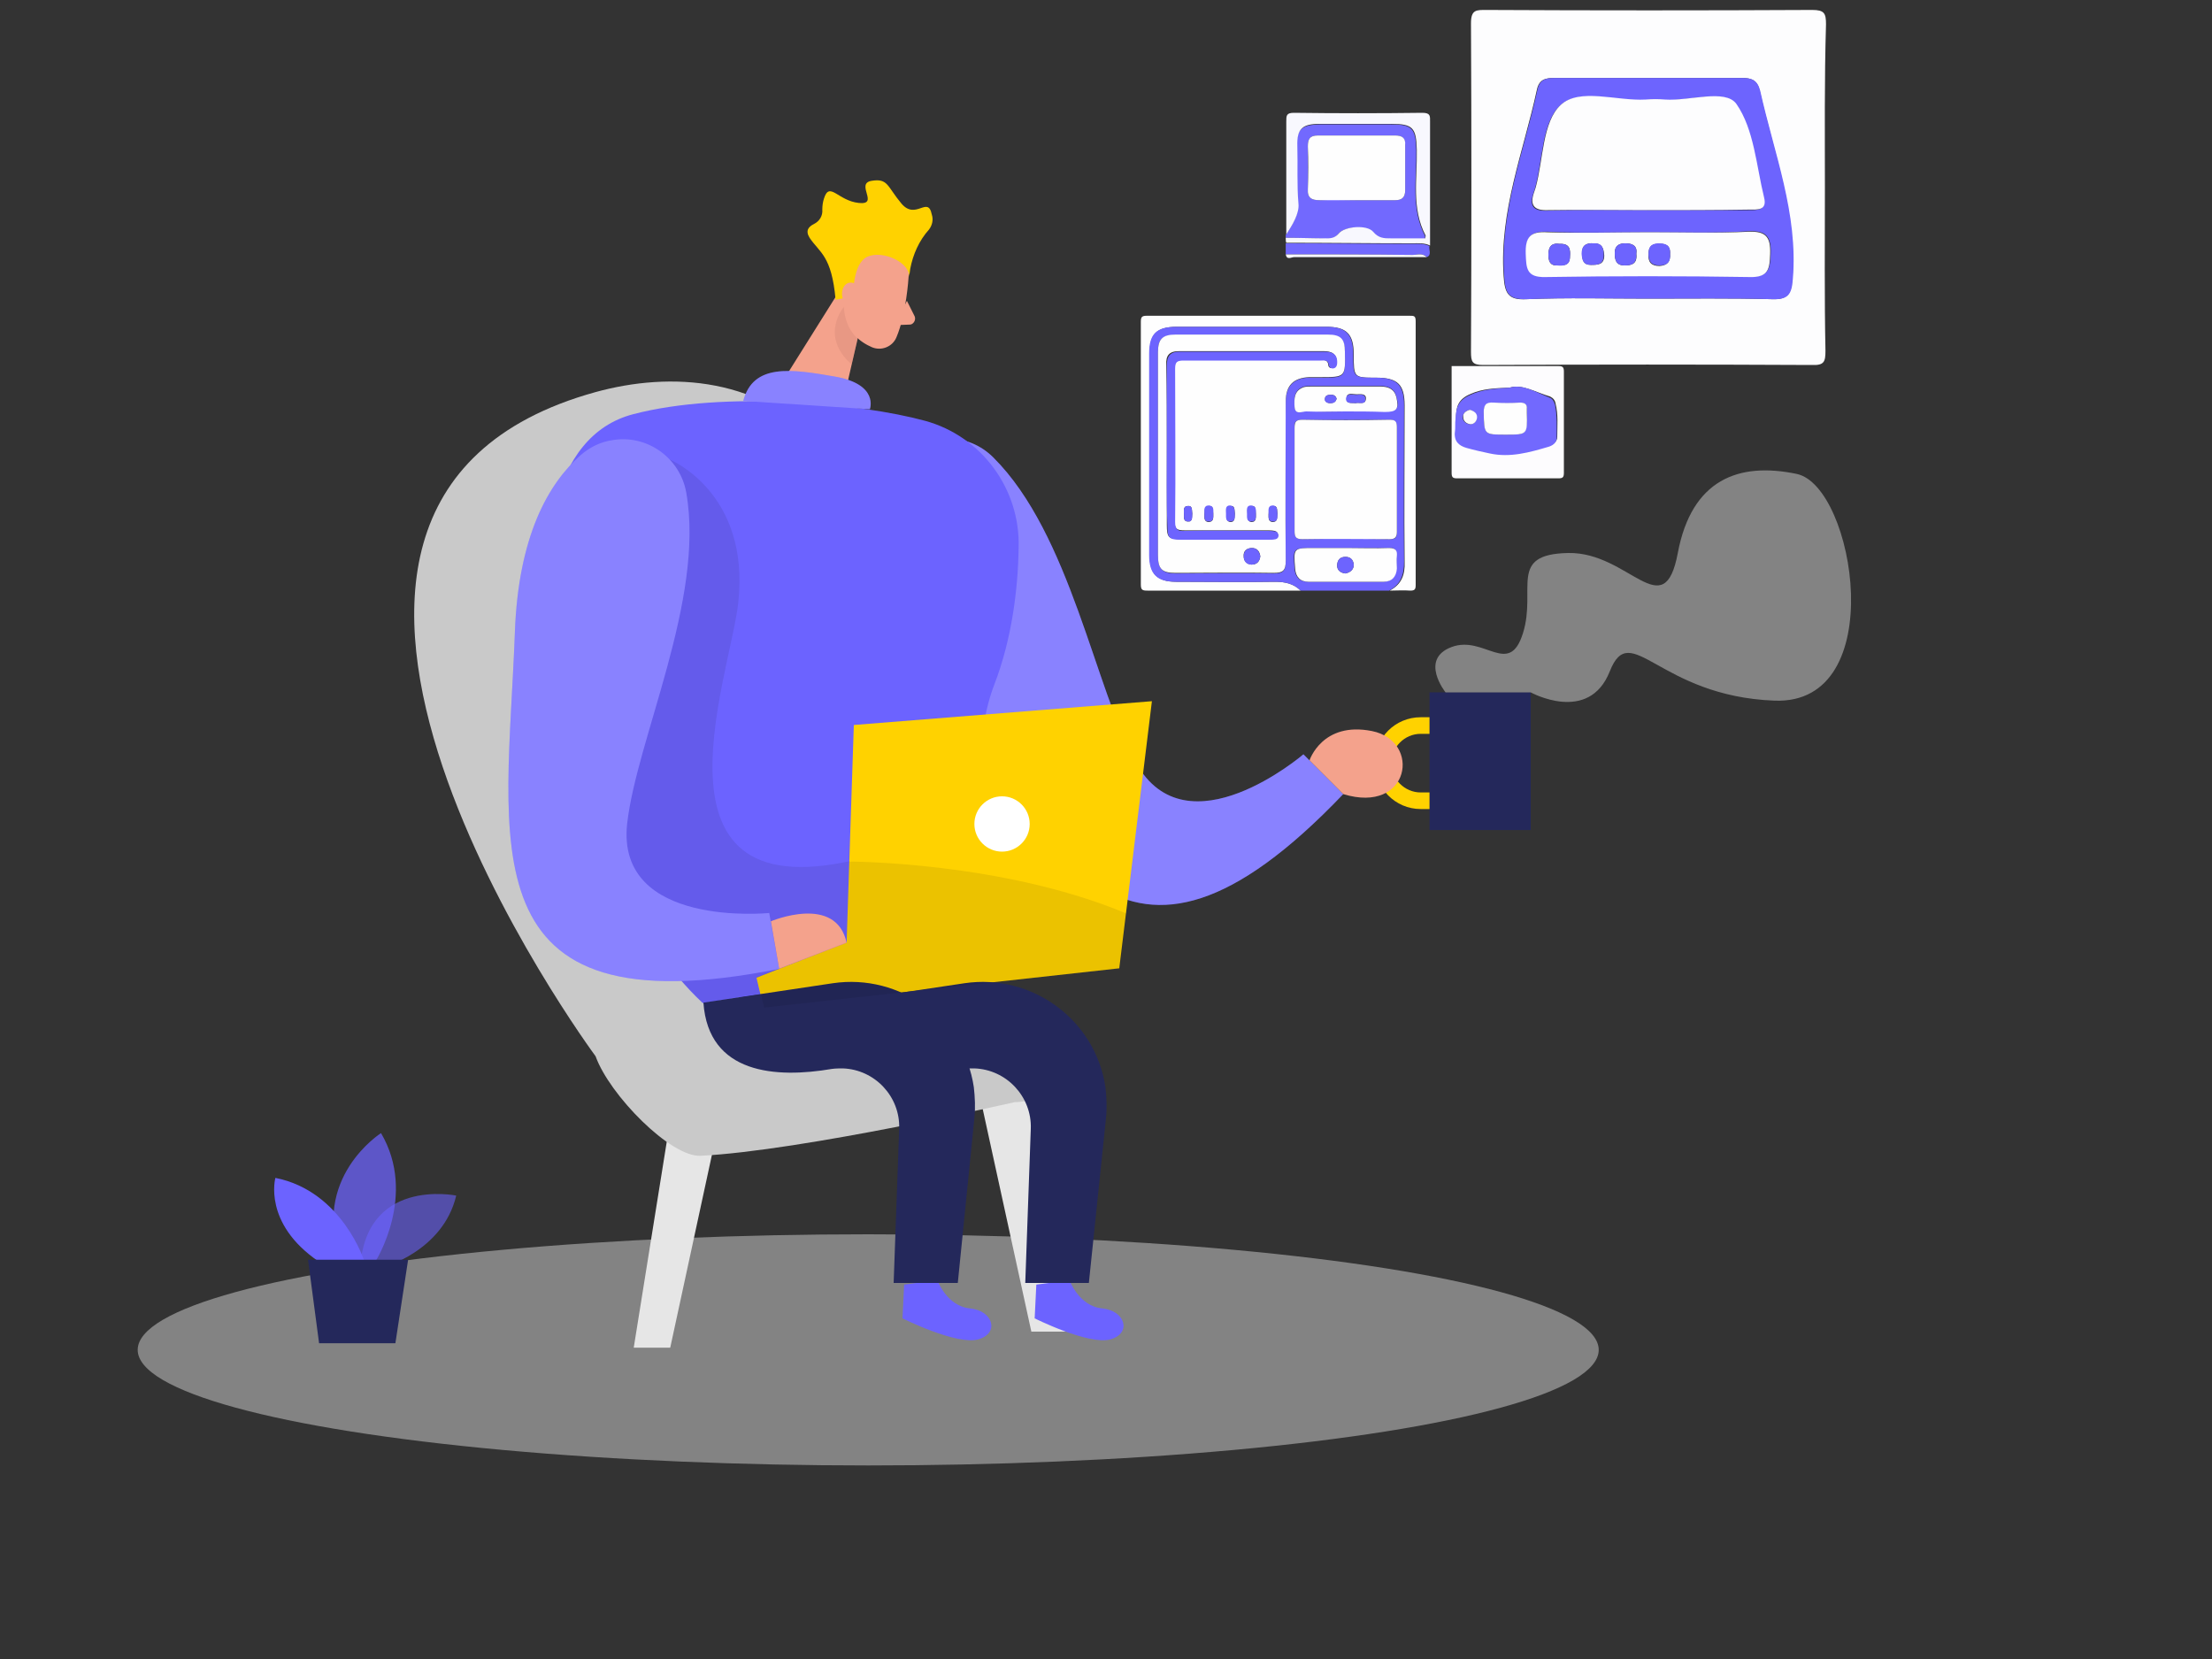 <?xml version="1.0" encoding="utf-8"?>
<!-- Generator: Adobe Illustrator 22.0.1, SVG Export Plug-In . SVG Version: 6.00 Build 0)  -->
<svg version="1.1" id="Layer_1" xmlns="http://www.w3.org/2000/svg" xmlns:xlink="http://www.w3.org/1999/xlink" x="0px" y="0px"
	 viewBox="0 0 400 300" style="enable-background:new 0 0 400 300;" xml:space="preserve">
<rect x="0" y="0" width="400" height="300" fill="#333333" stroke="none"/>
<style type="text/css">
	.st0{fill:#6C63FF;}
	.st1{opacity:0.2;fill:#FFFFFF;enable-background:new    ;}
	.st2{opacity:0.45;fill:#E6E6E6;enable-background:new    ;}
	.st3{opacity:0.58;fill:#6C63FF;enable-background:new    ;}
	.st4{opacity:0.73;fill:#6C63FF;enable-background:new    ;}
	.st5{fill:#24285B;}
	.st6{fill:#F4A28C;}
	.st7{opacity:0.31;fill:#CE8172;enable-background:new    ;}
	.st8{fill:#C9C9C9;}
	.st9{fill:#E6E6E6;}
	.st10{fill:#FFD200;}
	.st11{opacity:8.000000e-02;enable-background:new    ;}
	.st12{fill:#FFFFFF;}
	.st13{fill:#FEFEFE;}
	.st14{fill:#6D64FE;}
	.st15{fill:#7269FE;}
	.st16{fill:#F8F8FE;}
	.st17{fill:#FDFCFE;}
	.st18{fill:#FDFDFE;}
</style>
<title>#37 digital nomad</title>
<path class="st0" d="M205.4,137.9c9.2,16.6,30.3-1.5,30.3-1.5l7.2,7.2c-40.3,42.2-53.4,9.5-74-22.3c-9.6-14.8-10.5-25.7-8.8-33.2
	c0.5-2.1,1.6-4,3.1-5.5c4.6-4.5,11.9-4.4,16.4,0.1C193.6,96.6,198,124.5,205.4,137.9z"/>
<path class="st1" d="M205.4,137.9c9.2,16.6,30.3-1.5,30.3-1.5l7.2,7.2c-40.3,42.2-53.4,9.5-74-22.3c-9.6-14.8-10.5-25.7-8.8-33.2
	c0.5-2.1,1.6-4,3.1-5.5c4.6-4.5,11.9-4.4,16.4,0.1C193.6,96.6,198,124.5,205.4,137.9z"/>
<ellipse class="st2" cx="157" cy="244.1" rx="132.1" ry="20.9"/>
<path class="st3" d="M65.1,230.1c0.5-17.4,17.4-13.9,17.4-13.9c-2.4,10.1-13.3,13-13.3,13L65.1,230.1z"/>
<path class="st4" d="M61.7,228.1c-5.6-15.1,7.2-23.2,7.2-23.2c6.6,11.2-1,23.2-1,23.2H61.7z"/>
<path class="st0" d="M57.6,228.1c-10.1-6.9-7.8-15.1-7.8-15.1c12.1,2.4,16.1,15.1,16.1,15.1H57.6z"/>
<polygon class="st5" points="55.7,227.8 57.7,242.9 71.5,242.9 73.8,227.8 "/>
<path class="st6" d="M155.3,44.3c-2.4,1-3.8,3.4-3.6,6l1.1,6.1c0.2,3.6,2.8,5.5,4.9,6.4c0,0,0,0,0,0c1.7,0.7,3.7-0.1,4.4-1.8
	c1.8-4.2,2.2-10.9,2.2-10.9C164.8,46.1,159.5,42.2,155.3,44.3z"/>
<polygon class="st6" points="155.1,61.2 151.5,76.8 138.8,73.3 152.6,51.3 "/>
<path class="st6" d="M161.8,58.8l2.6-0.1c0.2,0,0.3,0,0.5-0.1c0.5-0.3,0.7-0.9,0.5-1.4l-1.4-2.8L161.8,58.8z"/>
<path class="st7" d="M154,65.9c-5.9-5.2-1.4-10.4-1.4-10.4c0.2,4,2.5,5.7,2.5,5.7L154,65.9z"/>
<path class="st8" d="M159.4,169.9c16.1-96-24.8-106.4-51.7-99c-73.8,20.4,0,120.1,0,120.1L159.4,169.9z"/>
<polygon class="st9" points="122.2,196.3 114.6,243.7 121.2,243.7 130.8,199.3 "/>
<polygon class="st9" points="185.4,193.4 193.1,240.8 186.5,240.8 176.8,196.4 "/>
<path class="st8" d="M107.7,191c0-5.3,4.3-9.6,9.6-9.6H177c5.4,0,13.4,0.1,13.4,5.4l2.7,2.9c0,5.3-4.3,9.6-9.6,9.6
	c0,0-38.5,8.8-56.8,9.7C121.3,209.3,110.2,198,107.7,191C107.7,191,107.7,191,107.7,191z"/>
<path class="st0" d="M179.8,123.8c-7.3,19,3.5,49,3.5,49l-56.2,8.6c-25-22.9-42.6-98.7-12.6-106.5c16.4-4.3,41.1-2,52.8,1.2
	c10.2,2.8,17.2,12.3,16.9,22.9C184.1,106.4,183,115.5,179.8,123.8z"/>
<path class="st10" d="M156.9,46.4c-2.8,1.2-2.6,7.2-2.6,7.2l-3.2,0.6c-0.7-8-2.9-8.5-4.7-11.2c-0.8-1.3-0.2-2,0.8-2.5
	c1-0.5,1.6-1.5,1.5-2.6c0-0.7,0.1-1.4,0.3-2c1-3.2,2.5,0.4,6.3,0.8s-0.7-3.5,2.3-4s2.8,1,5.4,4.1s4.8-1.5,5.5,2
	c0.3,0.9,0.1,1.9-0.5,2.7c-1.8,2-2.9,4.5-3.4,7.1l-0.2,1.5C164.6,47.5,159.7,45.2,156.9,46.4z"/>
<path class="st11" d="M110.3,116.2l-5.8,34.5l18.8,26.8l3.7,3.8l10.4-1.6l21.9-8.5l-0.9-16.7c-43.8,12.8-26.4-31.8-24.9-45.5
	c2.2-20-12.4-25.9-12.4-25.9L110.3,116.2z"/>
<polygon class="st10" points="202.4,175.1 138.1,182.2 136.8,176.8 153.1,170.4 154.4,131.1 208.3,126.8 "/>
<circle class="st12" cx="181.2" cy="149" r="5"/>
<path class="st0" d="M163.5,232.3l-0.3,6.1c0,0,9.8,4.9,13.7,3.8s2.7-5.2-1.5-5.6s-5.9-5.1-5.9-5.1L163.5,232.3z"/>
<path class="st5" d="M150.4,193.3c0.7-0.1,1.4-0.1,2-0.1c5.8,0.2,10.4,5.1,10.2,10.9l-1,27.9h11.6l3-29.8c0.2-1.9,0.1-3.8-0.1-5.6
	c-1.8-12.2-13.3-20.6-25.5-18.8l-23.4,3.5C128.1,194.3,140.4,195,150.4,193.3z"/>
<path class="st0" d="M187.4,232.3l-0.3,6.1c0,0,9.8,4.9,13.7,3.8s2.7-5.2-1.5-5.6s-5.9-5.1-5.9-5.1L187.4,232.3z"/>
<path class="st5" d="M174.2,193.3c0.7-0.1,1.4-0.1,2-0.1c5.8,0.2,10.4,5.1,10.2,10.9l-1,27.9h11.5l3.1-29.8c0.2-1.9,0.1-3.8-0.1-5.6
	c-1.8-12.2-13.3-20.6-25.5-18.8l-23.4,3.5C151.9,194.3,164.3,195,174.2,193.3z"/>
<path class="st0" d="M113.4,149c-2,18.9,25.7,16.1,25.7,16.1l1.8,10.1c-57.2,11.4-49.2-22.8-47.8-60.7c0.6-17.6,6.1-27.1,11.9-32.2
	c1.6-1.4,3.6-2.4,5.7-2.7c6.3-1.1,12.3,3.2,13.4,9.5C127.5,108.4,115.1,133.7,113.4,149z"/>
<path class="st1" d="M113.4,149c-2,18.9,25.7,16.1,25.7,16.1l1.8,10.1c-57.2,11.4-49.2-22.8-47.8-60.7c0.6-17.6,6.1-27.1,11.9-32.2
	c1.6-1.4,3.6-2.4,5.7-2.7c6.3-1.1,12.3,3.2,13.4,9.5C127.5,108.4,115.1,133.7,113.4,149z"/>
<path class="st6" d="M140.9,175.2l12.2-4.7c-1.9-8.9-13.7-3.9-13.7-3.9L140.9,175.2z"/>
<path class="st6" d="M154,55.4c-2.6-0.7-2-4.4-0.1-4.3s1.6,2.7,1.6,2.7L154,55.4z"/>
<path class="st0" d="M134.4,72.5c1.8-6.8,8.6-5.8,16.6-4.4s6.3,5.9,6.3,5.9"/>
<path class="st1" d="M134.4,72.5c1.8-6.8,8.6-5.8,16.6-4.4s6.3,5.9,6.3,5.9"/>
<path class="st11" d="M153.1,170.4l-16.3,6.3l1.4,5.5l64.3-7.1l1.2-9.9c-22.4-9.4-50.1-9.4-50.1-9.4L153.1,170.4z"/>
<path class="st10" d="M248.6,138c0-4.6,3.7-8.3,8.3-8.3h5.5v3h-5.5c-2.9,0-5.3,2.4-5.3,5.3c0,2.9,2.4,5.3,5.3,5.3h5.5v3h-5.5
	C252.3,146.3,248.6,142.5,248.6,138z"/>
<path class="st6" d="M242.9,143.6c12.1,3.7,14.2-9.6,5.2-11.4c-9-1.8-11.3,5.3-11.3,5.3L242.9,143.6z"/>
<rect x="258.5" y="125.2" class="st5" width="18.3" height="24.9"/>
<path class="st2" d="M276.8,125.2c0,0,10.5,5.8,14.3-3.8s8.8,4.5,29.8,5.3s14.5-38.8,4-41s-19,1-21.5,14.3s-8.8-0.2-19.8,0
	s-5.7,6.5-8.2,14.5s-7,0.3-12.9,2.5s-1.1,8.2-1.1,8.2L276.8,125.2z"/>
<g>
	<path class="st13" d="M235.2,106.8c-9.2,0-18.5,0-27.7,0c-0.9,0-1.2-0.1-1.2-1.1c0-15.8,0-31.7,0-47.5c0-0.9,0.2-1.1,1.1-1.1
		c15.8,0,31.7,0,47.5,0c0.8,0,1.1,0,1.1,1c0,15.9,0,31.8,0,47.7c0,0.8-0.2,1-1,1c-1.2-0.1-2.4,0-3.7,0c2.1-1.1,2.8-2.8,2.7-5.2
		c-0.1-9.4,0-18.9,0-28.3c0-3.8-1.3-5-5.1-5c-4.1,0-4.1,0-4.1-4.2c0-3.7-1.3-5-4.9-5c-9,0-18.1,0-27.1,0c-3.6,0-4.9,1.3-4.9,4.8
		c0,12.2,0,24.4,0,36.5c0,3.4,1.4,4.8,4.8,4.8c6,0,11.9,0.1,17.9,0C232.3,105.2,233.9,105.5,235.2,106.8z"/>
	<path class="st14" d="M235.2,106.8c-1.3-1.3-2.9-1.6-4.7-1.6c-6,0.1-11.9,0-17.9,0c-3.4,0-4.8-1.4-4.8-4.8c0-12.2,0-24.4,0-36.5
		c0-3.5,1.3-4.8,4.9-4.8c9,0,18.1,0,27.1,0c3.6,0,4.9,1.3,4.9,5c0,4.2,0,4.2,4.1,4.2c3.8,0,5.1,1.3,5.1,5c0,9.4-0.1,18.9,0,28.3
		c0,2.3-0.6,4.1-2.7,5.2C246,106.8,240.6,106.8,235.2,106.8z M209.4,82c0,6.2,0,12.3,0,18.5c0,2.4,0.8,3.2,3.2,3.2
		c5.9,0,11.8-0.1,17.7,0c1.7,0,2.2-0.4,2.2-2.2c-0.1-9.6-0.1-19.2,0-28.8c0-2.9,1.5-4.4,4.3-4.4c0.6,0,1.3,0,1.9,0
		c4.6,0,4.6,0,4.5-4.6c0-2.3-0.8-3.1-3.1-3.1c-9.2,0-18.3,0-27.5,0c-2.5,0-3.2,0.7-3.2,3.2C209.4,69.8,209.4,75.9,209.4,82z
		 M234.1,86.5c0,3.1,0,6.3,0,9.4c0,1.1,0.1,1.6,1.4,1.6c5.2-0.1,10.5-0.1,15.8,0c1,0,1.3-0.2,1.3-1.3c0-6.3,0-12.7,0-19
		c0-1-0.4-1.3-1.3-1.3c-5.3,0-10.5,0.1-15.8,0c-1.3,0-1.5,0.5-1.4,1.6C234.1,80.5,234.1,83.5,234.1,86.5z M243.5,99.1
		c-2,0-4.1,0-6.1,0c-3.6,0-3.6,0-3.3,3.7c0.1,1.5,0.9,2.4,2.4,2.4c4.5,0,9.1,0,13.6,0c1.5,0,2.3-0.9,2.4-2.4c0-0.8,0-1.5,0-2.3
		c0.1-1.1-0.3-1.5-1.4-1.4C248.6,99.1,246,99.1,243.5,99.1z M243.3,74.4c2.4,0,4.7,0,7.1,0c2.2,0,2.7-0.5,2.1-2.7
		c-0.4-1.5-1.5-1.9-2.9-1.9c-4.2,0-8.3,0-12.5,0c-0.4,0-0.9,0-1.3,0.1c-1.8,0.6-1.8,2.1-1.7,3.6c0.1,1.6,1.4,0.8,2.1,0.8
		C238.5,74.5,240.9,74.4,243.3,74.4z"/>
	<path class="st13" d="M209.4,82c0-6.1,0-12.2,0-18.3c0-2.4,0.8-3.2,3.2-3.2c9.2,0,18.3,0,27.5,0c2.4,0,3.1,0.8,3.1,3.1
		c0.1,4.6,0.1,4.6-4.5,4.6c-0.6,0-1.3,0-1.9,0c-2.9,0.1-4.3,1.5-4.3,4.4c0,9.6-0.1,19.2,0,28.8c0,1.8-0.5,2.2-2.2,2.2
		c-5.9-0.1-11.8,0-17.7,0c-2.5,0-3.2-0.7-3.2-3.2C209.4,94.3,209.4,88.2,209.4,82z M211,80.5c0,4.8,0,9.6,0,14.4
		c0,2.3,0.3,2.6,2.5,2.6c5.3,0,10.5,0,15.8,0c0.4,0,0.9,0,1.3-0.1c0.3-0.1,0.5-0.3,0.5-0.7c0-0.3-0.2-0.6-0.6-0.7
		c-0.5-0.1-1-0.1-1.5-0.1c-4.9,0-9.9,0-14.8,0c-1.3,0-1.8-0.2-1.8-1.6c0.1-9.2,0.1-18.5,0-27.7c0-1.2,0.3-1.5,1.5-1.5
		c8.3,0,16.5,0,24.8,0c0.7,0,1.4-0.1,1.5,0.9c0,0.4,0.4,0.7,0.9,0.5c0.4-0.1,0.5-0.5,0.6-0.9c0.1-1.6-0.9-2.1-2.3-2.1
		c-8.7,0-17.4,0-26.2,0c-1.8,0-2.4,0.8-2.3,2.5C211,70.9,211,75.7,211,80.5z M227.9,100.6c-0.1-0.9-0.6-1.5-1.5-1.5
		c-1,0-1.6,0.6-1.5,1.5c0,0.9,0.6,1.4,1.4,1.5C227.3,102.1,227.8,101.5,227.9,100.6z M215.6,92.9c-0.1-0.6,0.1-1.5-0.8-1.4
		c-0.9,0-0.7,0.9-0.7,1.5c0,0.6-0.1,1.3,0.7,1.3C215.7,94.4,215.5,93.5,215.6,92.9z M219.4,92.9c-0.1-0.6,0.1-1.5-0.8-1.4
		c-0.9,0-0.7,0.9-0.8,1.5c0,0.6-0.1,1.3,0.7,1.4C219.5,94.4,219.4,93.6,219.4,92.9z M223.3,92.9c-0.1-0.6,0.1-1.5-0.8-1.4
		c-0.9,0-0.7,0.9-0.7,1.5c0,0.6-0.1,1.3,0.7,1.4C223.4,94.4,223.2,93.6,223.3,92.9z M227.1,92.9c-0.1-0.6,0.1-1.5-0.8-1.4
		c-0.9,0-0.7,0.9-0.7,1.5c0,0.6-0.1,1.3,0.7,1.4C227.2,94.4,227.1,93.6,227.1,92.9z M231,92.9c-0.1-0.6,0.1-1.5-0.8-1.4
		c-0.9,0-0.7,0.9-0.8,1.5c0,0.6-0.1,1.3,0.7,1.4C231.1,94.4,230.9,93.6,231,92.9z"/>
	<path class="st13" d="M234.1,86.5c0-3,0-6,0-9c0-1.1,0.1-1.6,1.4-1.6c5.2,0.1,10.5,0.1,15.8,0c1,0,1.3,0.3,1.3,1.3
		c0,6.3,0,12.7,0,19c0,1-0.4,1.3-1.3,1.3c-5.3,0-10.5-0.1-15.8,0c-1.3,0-1.4-0.5-1.4-1.6C234.1,92.8,234.1,89.7,234.1,86.5z"/>
	<path class="st13" d="M243.5,99.1c2.6,0,5.1,0.1,7.7,0c1.1,0,1.5,0.4,1.4,1.4c-0.1,0.8,0,1.5,0,2.3c-0.1,1.5-0.9,2.4-2.4,2.4
		c-4.5,0-9.1,0-13.6,0c-1.5,0-2.3-0.9-2.4-2.4c-0.3-3.7-0.3-3.7,3.3-3.7C239.4,99.1,241.4,99.1,243.5,99.1z M243.3,103.7
		c0.9-0.2,1.5-0.7,1.5-1.6c-0.1-0.9-0.6-1.4-1.5-1.4c-1,0-1.5,0.6-1.5,1.6C241.8,103.1,242.4,103.6,243.3,103.7z"/>
	<path class="st13" d="M243.3,74.4c-2.4,0-4.7,0.1-7.1,0c-0.7,0-2,0.7-2.1-0.8c-0.1-1.5-0.1-3,1.7-3.6c0.4-0.1,0.9-0.1,1.3-0.1
		c4.2,0,8.3,0,12.5,0c1.4,0,2.5,0.4,2.9,1.9c0.5,2.2,0.1,2.7-2.1,2.7C248,74.4,245.6,74.4,243.3,74.4z M245.1,72.9
		c0.7-0.2,1.9,0.4,1.9-0.9c0-0.9-1.1-0.7-1.7-0.7c-0.7,0-1.8-0.4-1.8,0.7C243.4,73.1,244.4,72.8,245.1,72.9z M241.7,72.1
		c-0.1-0.4-0.4-0.7-0.9-0.7c-0.5,0-1.1,0-1.2,0.6c-0.1,0.6,0.4,0.9,0.9,0.9C241,72.9,241.5,72.8,241.7,72.1z"/>
	<path class="st14" d="M211,80.5c0-4.8,0-9.6,0-14.4c0-1.7,0.6-2.5,2.3-2.5c8.7,0,17.4,0,26.2,0c1.4,0,2.4,0.4,2.3,2.1
		c0,0.4-0.2,0.8-0.6,0.9c-0.4,0.1-0.8-0.1-0.9-0.5c-0.1-1.1-0.8-0.9-1.5-0.9c-8.3,0-16.5,0-24.8,0c-1.2,0-1.5,0.3-1.5,1.5
		c0,9.2,0.1,18.5,0,27.7c0,1.4,0.5,1.7,1.8,1.6c4.9-0.1,9.9,0,14.8,0c0.5,0,1,0,1.5,0.1c0.3,0,0.5,0.3,0.6,0.7
		c0,0.4-0.2,0.6-0.5,0.7c-0.4,0.1-0.9,0.1-1.3,0.1c-5.3,0-10.5,0-15.8,0c-2.2,0-2.5-0.3-2.5-2.6C210.9,90.1,211,85.3,211,80.5z"/>
	<path class="st14" d="M227.9,100.6c-0.1,0.9-0.6,1.5-1.6,1.5c-0.9,0-1.4-0.6-1.4-1.5c0-1,0.6-1.5,1.5-1.5
		C227.3,99.1,227.7,99.7,227.9,100.6z"/>
	<path class="st14" d="M215.6,92.9c0,0.6,0.1,1.5-0.8,1.4c-0.8,0-0.7-0.8-0.7-1.3c0-0.6-0.2-1.5,0.7-1.5
		C215.7,91.4,215.5,92.3,215.6,92.9z"/>
	<path class="st14" d="M219.4,92.9c0,0.6,0.1,1.5-0.9,1.4c-0.8,0-0.7-0.8-0.7-1.4c0-0.6-0.2-1.5,0.8-1.5
		C219.6,91.5,219.4,92.3,219.4,92.9z"/>
	<path class="st14" d="M223.3,92.9c0,0.6,0.1,1.5-0.9,1.4c-0.8,0-0.7-0.8-0.7-1.4c0-0.6-0.2-1.5,0.7-1.5
		C223.4,91.5,223.2,92.3,223.3,92.9z"/>
	<path class="st14" d="M227.1,92.9c0,0.6,0.1,1.5-0.9,1.4c-0.8,0-0.7-0.8-0.7-1.4c0-0.6-0.2-1.5,0.7-1.5
		C227.3,91.5,227.1,92.3,227.1,92.9z"/>
	<path class="st14" d="M231,92.9c0,0.6,0.1,1.5-0.9,1.4c-0.8,0-0.7-0.8-0.7-1.4c0-0.6-0.2-1.5,0.8-1.5
		C231.1,91.5,230.9,92.3,231,92.9z"/>
	<path class="st14" d="M243.3,103.7c-0.9-0.1-1.5-0.6-1.5-1.4c0-1,0.5-1.6,1.5-1.6c0.9,0,1.4,0.5,1.5,1.4
		C244.8,103,244.2,103.5,243.3,103.7z"/>
	<path class="st14" d="M245.1,72.9c-0.7-0.1-1.7,0.2-1.7-0.8c0.1-1.1,1.2-0.7,1.8-0.7c0.6,0,1.7-0.3,1.7,0.7
		C247,73.3,245.8,72.7,245.1,72.9z"/>
	<path class="st14" d="M241.7,72.1c-0.2,0.8-0.7,0.8-1.2,0.8c-0.6,0-1.1-0.3-0.9-0.9c0.1-0.6,0.7-0.6,1.2-0.6
		C241.3,71.4,241.6,71.7,241.7,72.1z"/>
</g>
<g>
	<path class="st15" d="M232.5,43c0-0.2,0-0.3,0-0.5c1.1-1.7,2.4-3.8,2.2-5.6c-0.3-3.5-0.1-7-0.2-10.4c-0.1-3.1,0.9-3.9,4-4
		c4.3,0,8.6,0,13,0c3.9,0,4.5,0.7,4.6,4.7c0.1,5.2-1,10.5,1.6,15.5c0,0.1,0,0.2-0.1,0.5c-2,0-4.1,0-6.2,0c-1.2,0-2.3,0-3.2-1.2
		c-1-1.3-5.1-1.1-6.2,0.3c-0.6,0.8-1.3,0.9-2.1,0.9C237.5,43.1,235,43,232.5,43z M245.3,36.2c2.3,0,4.7,0,7,0c1.2,0,1.8-0.5,1.8-1.8
		c0-2.7,0-5.5,0-8.2c0-1.3-0.6-1.7-1.8-1.7c-4.7,0-9.3,0-14,0c-1.5,0-1.8,0.7-1.8,2c0,2.6,0.1,5.2,0,7.7c-0.1,1.6,0.7,2,2.1,2
		C240.8,36.1,243.1,36.2,245.3,36.2z"/>
	<path class="st16" d="M232.5,43c2.5,0,5,0.1,7.5,0.1c0.9,0,1.5-0.2,2.1-0.9c1.1-1.3,5.1-1.6,6.2-0.3c1,1.2,2,1.2,3.2,1.2
		c2.1,0,4.1,0,6.2,0c0.1-0.3,0.1-0.4,0.1-0.5c-2.6-4.9-1.5-10.3-1.6-15.5c-0.1-4-0.7-4.7-4.6-4.7c-4.3,0-8.6,0-13,0
		c-3.1,0-4.1,0.9-4,4c0.1,3.5-0.1,6.9,0.2,10.4c0.2,1.8-1.1,3.9-2.2,5.6c0-6.8,0-13.6,0-20.4c0-1.1,0-1.6,1.4-1.6
		c7.7,0.1,15.4,0.1,23.2,0c1.5,0,1.4,0.6,1.4,1.6c0,7.5,0,14.9,0,22.4c-1-0.5-2.1-0.4-3.2-0.4c-7.6,0-15.2-0.1-22.8-0.1
		C232.5,43.7,232.5,43.3,232.5,43z"/>
	<path class="st15" d="M232.5,44c7.6,0,15.2,0.1,22.8,0.1c1.1,0,2.2-0.1,3.2,0.4c-0.2,0.6,0.5,1.6-0.5,2c-0.7-0.8-1.7-0.4-2.6-0.4
		c-7.6-0.1-15.3-0.1-22.9-0.1C232.5,45.3,232.5,44.7,232.5,44z"/>
	<path class="st16" d="M232.5,46c7.6,0,15.3,0,22.9,0.1c0.9,0,1.8-0.4,2.6,0.4c-8,0-16,0-24,0C233.5,46.5,232.7,47.1,232.5,46z"/>
	<path class="st13" d="M245.3,36.2c-2.2,0-4.5,0-6.7,0c-1.4,0-2.2-0.4-2.1-2c0.1-2.6,0.1-5.2,0-7.7c0-1.3,0.3-2,1.8-2
		c4.7,0,9.3,0,14,0c1.2,0,1.9,0.4,1.8,1.7c0,2.7,0,5.5,0,8.2c0,1.3-0.6,1.8-1.8,1.8C250,36.2,247.6,36.2,245.3,36.2z"/>
</g>
<g>
	<path class="st17" d="M262.5,66.2c6.4,0,12.8,0,19.3,0c0.8,0,1,0.2,1,1c0,6.1,0,12.2,0,18.3c0,0.8-0.2,1-1,1c-6.1,0-12.2,0-18.3,0
		c-0.8,0-1-0.2-1-1C262.5,79.1,262.5,72.7,262.5,66.2z M273,70.1c-2.8,0.1-4.9,0.2-7,1.1c-2.4,1-2.7,2.4-2.7,4.4
		c0,0.8,0.1,1.6-0.1,2.3c-0.2,1.7,0.6,2.5,2.1,2.9c1.4,0.4,2.8,0.7,4.2,1c3.7,0.8,7.1-0.2,10.6-1.2c0.7-0.2,1.5-0.7,1.5-1.6
		c0-2,0.2-4-0.3-6c-0.1-0.6-0.4-1-1-1.3C277.6,70.9,275.2,69.4,273,70.1z"/>
	<path class="st15" d="M273,70.1c2.3-0.7,4.7,0.8,7.2,1.8c0.6,0.2,0.8,0.7,1,1.3c0.4,2,0.3,4,0.3,6c0,0.9-0.8,1.4-1.5,1.6
		c-3.4,1-6.9,2-10.6,1.2c-1.4-0.3-2.8-0.6-4.2-1c-1.4-0.4-2.3-1.2-2.1-2.9c0.1-0.8,0-1.5,0.1-2.3c0.1-2,0.4-3.4,2.7-4.4
		C268.1,70.4,270.1,70.3,273,70.1z M272.3,78.6c3.8,0,3.8,0,3.8-3.8c0-0.3,0-0.6,0-0.8c0.1-0.9-0.4-1.2-1.2-1.1
		c-1.6,0-3.2,0.1-4.8,0c-1.4-0.1-1.8,0.4-1.8,1.8C268.4,78.6,268.4,78.6,272.3,78.6z M265.8,74.1c-0.7,0.2-1.2,0.5-1.3,1.3
		c0,0.8,0.6,1.2,1.2,1.3c0.8,0.1,1.4-0.5,1.3-1.3C267,74.7,266.4,74.3,265.8,74.1z"/>
	<path class="st13" d="M272.3,78.6c-4,0-3.9,0-4-4c0-1.4,0.4-1.9,1.8-1.8c1.6,0.1,3.2,0.1,4.8,0c0.8,0,1.3,0.3,1.2,1.1
		c0,0.3,0,0.6,0,0.8C276.2,78.6,276.2,78.6,272.3,78.6z"/>
	<path class="st17" d="M265.8,74.1c0.7,0.2,1.3,0.6,1.3,1.3c0,0.8-0.6,1.4-1.3,1.3c-0.6-0.1-1.2-0.5-1.2-1.3
		C264.5,74.7,265.1,74.3,265.8,74.1z"/>
</g>
<g>
	<path class="st18" d="M330,34c0,9.8-0.1,19.6,0.1,29.4c0,2-0.2,2.7-2.5,2.6c-19.8-0.1-39.6-0.1-59.4,0c-2,0-2.2-0.6-2.2-2.4
		c0.1-19.8,0.1-39.6,0-59.4c0-2.5,1-2.4,2.8-2.4c19.6,0.1,39.3,0.1,58.9,0c2.2,0,2.5,0.6,2.5,2.6C329.9,14.4,330,24.2,330,34z
		 M298,54c7.5,0,15-0.1,22.4,0.1c2.8,0.1,3.5-0.9,3.7-3.6c0.9-11.9-3.4-22.9-5.9-34.1c-0.4-1.9-1.5-2.3-3.2-2.3
		c-11.3,0-22.6,0-33.9,0c-1.6,0-2.8,0.2-3.2,2.2c-2.4,11.1-6.8,21.9-6,33.6c0.2,3.1,0.8,4.4,4.1,4.2C283.3,53.8,290.7,54,298,54z"/>
	<path class="st14" d="M298,54c-7.3,0-14.6-0.2-21.9,0.1c-3.4,0.1-3.9-1.1-4.1-4.2c-0.8-11.8,3.6-22.5,6-33.6c0.4-2,1.6-2.2,3.2-2.2
		c11.3,0,22.6,0,33.9,0c1.7,0,2.7,0.4,3.2,2.3c2.5,11.3,6.9,22.2,5.9,34.1c-0.2,2.8-0.9,3.7-3.7,3.6C312.9,53.9,305.4,54,298,54z
		 M297.8,38c6.1,0,12.3,0,18.4,0c1.5,0,3.3,0.1,2.7-2.2c-1.5-5.8-1.8-12.3-5-16.9c-2-2.8-8.4-0.6-12.9-0.8c-1.2-0.1-2.3-0.1-3.5,0
		c-5.3,0.3-12-2.2-15.4,1c-3.3,3.1-3.1,9.8-4.5,14.9c-0.1,0.3-0.2,0.6-0.3,0.9c-0.8,2.4,0,3.3,2.5,3.2C285.8,37.9,291.8,38,297.8,38
		z M298.3,42c-6.1,0-12.3,0.2-18.4-0.1c-3.1-0.1-4,0.9-3.9,3.9c0.1,2.6,0.2,4.3,3.6,4.2c12.3-0.2,24.6-0.2,36.9,0
		c3.5,0.1,3.6-1.6,3.7-4.2c0.1-3-0.8-4.1-3.9-4C310.2,42.2,304.2,42,298.3,42z"/>
	<path class="st18" d="M297.8,38c-6,0-12-0.1-17.9,0c-2.5,0.1-3.3-0.9-2.5-3.2c0.1-0.3,0.2-0.6,0.3-0.9c1.4-5.1,1.2-11.8,4.5-14.9
		c3.4-3.2,10.1-0.7,15.4-1c1.2-0.1,2.3-0.1,3.5,0c4.4,0.3,10.9-2,12.9,0.8c3.2,4.6,3.6,11.2,5,16.9c0.6,2.4-1.2,2.2-2.7,2.2
		C310,38,303.9,38,297.8,38z"/>
	<path class="st18" d="M298.3,42c6,0,12,0.2,17.9-0.1c3.1-0.1,4,0.9,3.9,4c-0.1,2.6-0.2,4.3-3.7,4.2c-12.3-0.2-24.6-0.2-36.9,0
		c-3.5,0.1-3.5-1.6-3.6-4.2c-0.1-3,0.8-4.1,3.9-3.9C286,42.2,292.1,42,298.3,42z M282,44.1c-1.2-0.2-2,0.3-2,1.9c0,1.1,0.2,2,1.5,2
		c1.2,0,2.4,0.1,2.4-1.6C284,45.1,283.9,44,282,44.1z M288.2,44c-1.4-0.1-2.2,0.4-2.1,1.9c0,1.1,0.2,2,1.6,2c1.2,0,2.4,0,2.4-1.7
		C290,45,289.8,44,288.2,44z M295.9,45.9c0.2-1.4-0.6-1.9-2-1.9c-1.1,0-1.9,0.4-1.9,1.7c0,1.3,0.2,2.3,1.8,2.3
		C295.2,48,296.1,47.6,295.9,45.9z M302,45.9c0.1-1.6-0.9-1.9-2.2-1.8c-1.3,0-1.7,0.7-1.7,1.9c-0.1,1.4,0.5,2.1,2,2.1
		C301.5,48,302.1,47.3,302,45.9z"/>
	<path class="st14" d="M282,44.1c1.8-0.1,2,1,1.9,2.3c0,1.7-1.2,1.7-2.4,1.6c-1.3,0-1.5-1-1.5-2C280,44.4,280.8,43.9,282,44.1z"/>
	<path class="st14" d="M288.2,44c1.6-0.1,1.8,1,1.8,2.2c0,1.7-1.2,1.7-2.4,1.7c-1.3,0-1.5-0.9-1.6-2C286,44.4,286.8,43.9,288.2,44z"
		/>
	<path class="st14" d="M295.9,45.9c0.1,1.7-0.7,2.1-2.1,2.1c-1.6,0-1.8-1-1.8-2.3c0-1.3,0.8-1.7,1.9-1.7
		C295.3,44,296.1,44.5,295.9,45.9z"/>
	<path class="st14" d="M302,45.9c0.1,1.4-0.4,2.1-1.9,2.1c-1.5,0-2-0.7-2-2.1c0-1.2,0.4-1.8,1.7-1.9C301.1,44,302.1,44.2,302,45.9z"
		/>
</g>
</svg>
